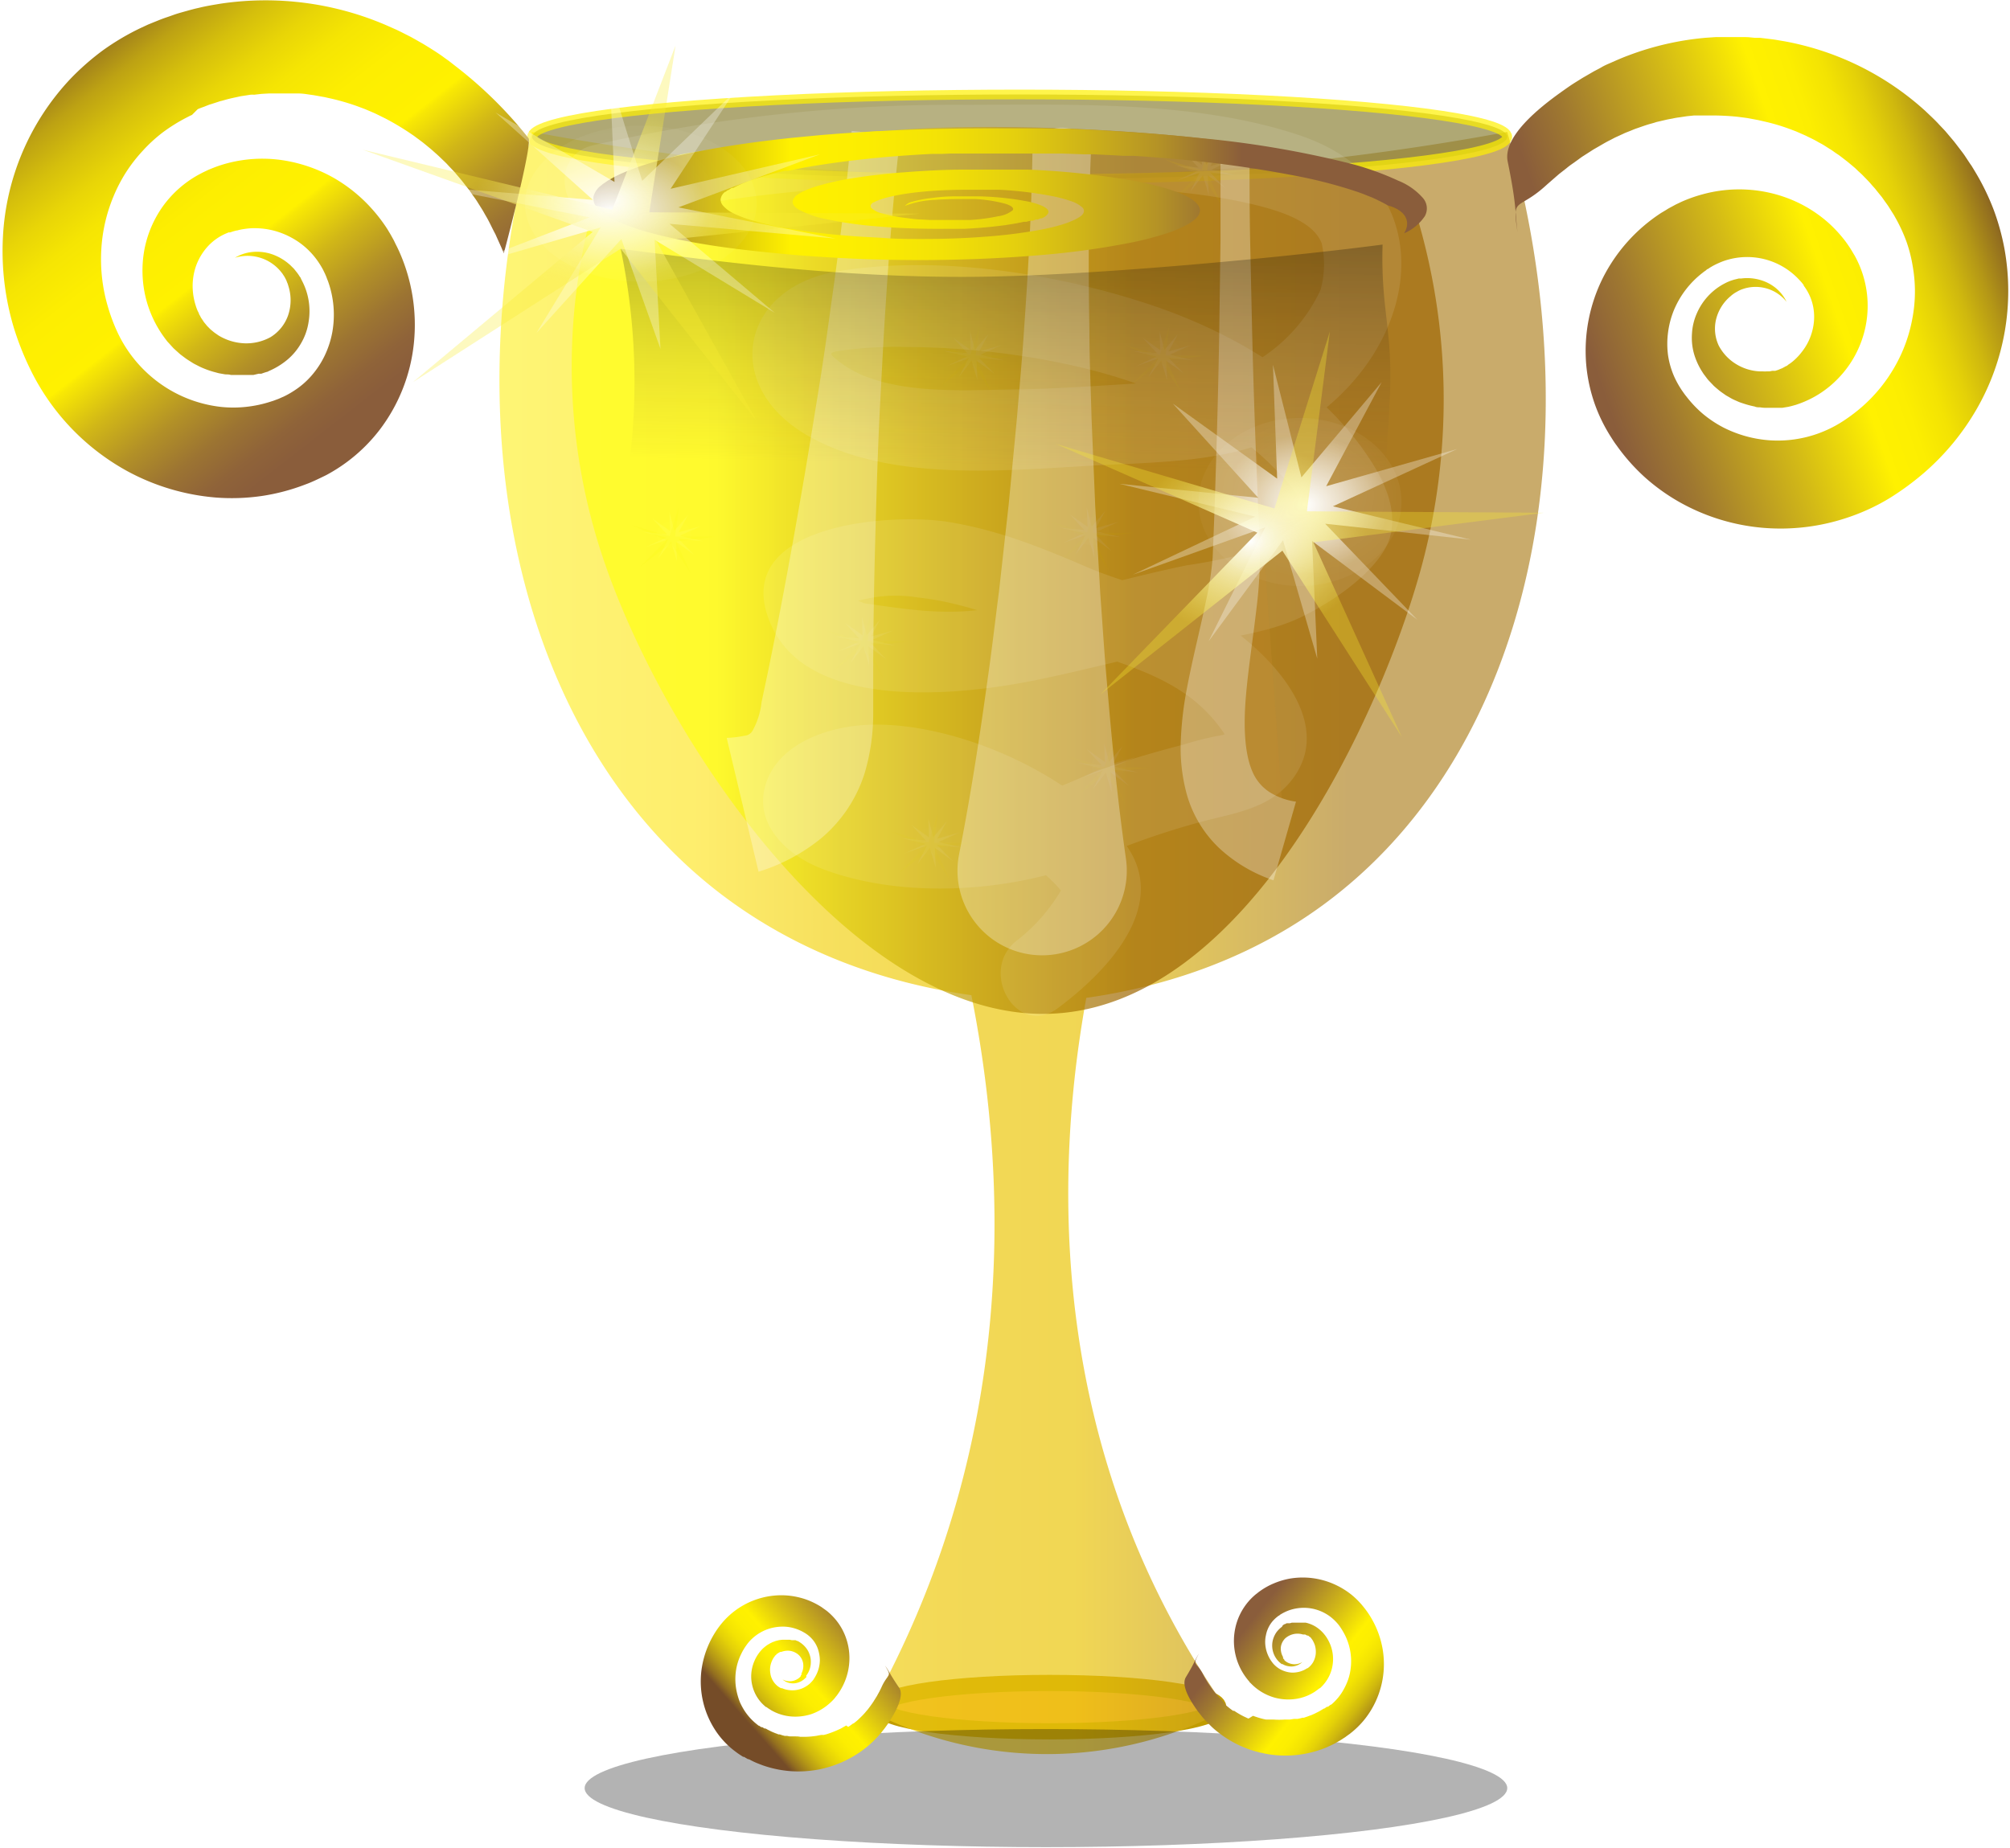 <svg xmlns="http://www.w3.org/2000/svg" xmlns:xlink="http://www.w3.org/1999/xlink" viewBox="69.3 608.9 241 221.6">
  <defs>
    <filter id='glow'>
      <feDropShadow dx="0" dy="0" stdDeviation="3" flood-color="white" result='shadow' />
      <feBlend in="SourceGraphic" in2="shadow" mode="normal" />
    </filter>
    <style>
      .cls-1, .cls-10, .cls-2, .cls-5 {
        fill: none;
      }
      .cls-10, .cls-2, .cls-25, .cls-3, .cls-5 {
        stroke: #fff;
      }
      .cls-10, .cls-12, .cls-2, .cls-20, .cls-21, .cls-22, .cls-24, .cls-25, .cls-26, .cls-28, .cls-3, .cls-30, .cls-32, .cls-5 {
        stroke-miterlimit: 10;
      }
      .cls-2, .cls-3 {
        stroke-width: 3px;
      }
      .cls-14, .cls-20, .cls-25, .cls-3, .cls-4, .cls-9 {
        fill: #fff;
      }
      .cls-5 {
        stroke-width: 5px;
      }
      .cls-6 {
        fill: #16bef9;
      }
      .cls-7 {
        fill: #00c3ff;
      }
      .cls-8 {
        fill: #f969e4;
      }
      .cls-9 {
        font-size: 38px;
      }
      .cls-14, .cls-9 {
        font-family: Loopiejuice-Regular, Loopiejuice;
      }
      .cls-10 {
        stroke-width: 3.06px;
      }
      .cls-11 {
        fill: url(#radial-gradient);
      }
      .cls-12, .cls-63 {
        opacity: 0.1;
      }
      .cls-12 {
        fill: url(#radial-gradient-2);
      }
      .cls-13 {
        fill: #6cd3ef;
      }
      .cls-14 {
        font-size: 31px;
      }
      .cls-15 {
        letter-spacing: -0.1em;
      }
      .cls-16 {
        letter-spacing: -0.02em;
      }
      .cls-17 {
        clip-path: url(#clip-path);
      }
      .cls-18, .cls-22 {
        fill: #b2946d;
      }
      .cls-19, .cls-21, .cls-24, .cls-28 {
        fill: #231f20;
      }
      .cls-20, .cls-21, .cls-22, .cls-24, .cls-26, .cls-28 {
        stroke: #231f20;
      }
      .cls-20, .cls-24 {
        stroke-width: 0.97px;
      }
      .cls-21, .cls-26, .cls-28 {
        stroke-width: 0.94px;
      }
      .cls-22 {
        stroke-width: 0.48px;
      }
      .cls-23 {
        fill: #b3966c;
      }
      .cls-25 {
        stroke-width: 0.49px;
      }
      .cls-26 {
        fill: #b89571;
      }
      .cls-27 {
        fill: #39c5f3;
      }
      .cls-29 {
        opacity: 0.12;
        fill: url(#New_Pattern_Swatch_1);
      }
      .cls-30 {
        fill: #f7af3c;
        stroke: #c19c00;
        stroke-width: 1.94px;
      }
      .cls-31, .cls-32, .cls-62 {
        opacity: 0.7;
      }
      .cls-31 {
        fill: url(#linear-gradient);
      }
      .cls-32 {
        fill: #8e8339;
        stroke: #fff100;
        stroke-width: 1.16px;
      }
      .cls-33 {
        fill: url(#linear-gradient-2);
      }
      .cls-34 {
        fill: url(#linear-gradient-3);
      }
      .cls-35, .cls-64 {
        opacity: 0.3;
      }
      .cls-36 {
        fill: url(#linear-gradient-4);
      }
      .cls-37 {
        fill: url(#linear-gradient-5);
      }
      .cls-38 {
        fill: url(#radial-gradient-3);
      }
      .cls-39 {
        fill: url(#radial-gradient-4);
      }
      .cls-100, .cls-103, .cls-106, .cls-40, .cls-43, .cls-46, .cls-49, .cls-52, .cls-55, .cls-58, .cls-61, .cls-72, .cls-75, .cls-79, .cls-82, .cls-85, .cls-88, .cls-91, .cls-94, .cls-97 {
        opacity: 0.11;
      }
      .cls-40 {
        fill: url(#radial-gradient-5);
      }
      .cls-41 {
        fill: url(#radial-gradient-6);
      }
      .cls-42 {
        fill: url(#radial-gradient-7);
      }
      .cls-43 {
        fill: url(#radial-gradient-8);
      }
      .cls-44 {
        fill: url(#radial-gradient-9);
      }
      .cls-45 {
        fill: url(#radial-gradient-10);
      }
      .cls-46 {
        fill: url(#radial-gradient-11);
      }
      .cls-47 {
        fill: url(#radial-gradient-12);
      }
      .cls-48 {
        fill: url(#radial-gradient-13);
      }
      .cls-49 {
        fill: url(#radial-gradient-14);
      }
      .cls-50 {
        fill: url(#radial-gradient-15);
      }
      .cls-51 {
        fill: url(#radial-gradient-16);
      }
      .cls-52 {
        fill: url(#radial-gradient-17);
      }
      .cls-53 {
        fill: url(#radial-gradient-18);
      }
      .cls-54 {
        fill: url(#radial-gradient-19);
      }
      .cls-55 {
        fill: url(#radial-gradient-20);
      }
      .cls-56 {
        fill: url(#radial-gradient-21);
      }
      .cls-57 {
        fill: url(#radial-gradient-22);
      }
      .cls-58 {
        fill: url(#radial-gradient-23);
      }
      .cls-59 {
        fill: url(#radial-gradient-24);
      }
      .cls-60 {
        fill: url(#radial-gradient-25);
      }
      .cls-61 {
        fill: url(#radial-gradient-26);
      }
      .cls-62 {
        fill: url(#linear-gradient-6);
      }
      .cls-65 {
        fill: url(#linear-gradient-7);
      }
      .cls-66 {
        fill: url(#linear-gradient-8);
      }
      .cls-67 {
        fill: url(#linear-gradient-9);
      }
      .cls-68 {
        fill: url(#linear-gradient-10);
      }
      .cls-69 {
        fill: url(#linear-gradient-11);
      }
      .cls-70 {
        fill: url(#radial-gradient-27);
      }
      .cls-71 {
        fill: url(#radial-gradient-28);
      }
      .cls-72 {
        fill: url(#radial-gradient-29);
      }
      .cls-73 {
        fill: url(#radial-gradient-30);
      }
      .cls-74 {
        fill: url(#radial-gradient-31);
      }
      .cls-75 {
        fill: url(#radial-gradient-32);
      }
    </style>
    <linearGradient id="linear-gradient" x1="129.19" y1="721.99" x2="254.64" y2="721.99" gradientUnits="userSpaceOnUse">
      <stop offset="0" stop-color="#fff23a" />
      <stop offset="0.2" stop-color="#fee62e" />
      <stop offset="0.2" stop-color="#fde52d" />
      <stop offset="0.31" stop-color="#f4d41a" />
      <stop offset="0.43" stop-color="#eec90f" />
      <stop offset="0.55" stop-color="#ecc60b" />
      <stop offset="0.81" stop-color="#b3882c" />
    </linearGradient>
    <linearGradient id="linear-gradient-2" x1="-3035.75" y1="1915.11" x2="-2951.2" y2="1915.11"
      gradientTransform="matrix(-0.44, -0.57, -0.54, 0.42, -190.53, -1871.38)" gradientUnits="userSpaceOnUse">
      <stop offset="0.06" stop-color="#8a5d3b" />
      <stop offset="0.11" stop-color="#8f6339" />
      <stop offset="0.18" stop-color="#9c7432" />
      <stop offset="0.26" stop-color="#b29027" />
      <stop offset="0.35" stop-color="#d1b717" />
      <stop offset="0.44" stop-color="#f8e804" />
      <stop offset="0.45" stop-color="#fff100" />
      <stop offset="0.57" stop-color="#fdee01" />
      <stop offset="0.66" stop-color="#f5e503" />
      <stop offset="0.73" stop-color="#e8d507" />
      <stop offset="0.8" stop-color="#d5bf0c" />
      <stop offset="0.87" stop-color="#bda213" />
      <stop offset="0.93" stop-color="#9f7e1c" />
      <stop offset="0.99" stop-color="#7d5526" />
      <stop offset="1" stop-color="#754c28" />
    </linearGradient>
    <linearGradient id="linear-gradient-3" x1="-447.23" y1="204.63" x2="-365.02" y2="204.63"
      gradientTransform="matrix(0.63, -0.21, 0.21, 0.61, 495.77, 429.03)" gradientUnits="userSpaceOnUse">
      <stop offset="0.03" stop-color="#8a5d3b" />
      <stop offset="0.15" stop-color="#9f7830" />
      <stop offset="0.39" stop-color="#d4bb16" />
      <stop offset="0.57" stop-color="#fff100" />
      <stop offset="0.65" stop-color="#fcee01" />
      <stop offset="0.72" stop-color="#f3e303" />
      <stop offset="0.78" stop-color="#e4d108" />
      <stop offset="0.84" stop-color="#cfb80e" />
      <stop offset="0.9" stop-color="#b49716" />
      <stop offset="0.96" stop-color="#936f1f" />
      <stop offset="1" stop-color="#754c28" />
    </linearGradient>
    <linearGradient id="linear-gradient-4" x1="-458.56" y1="76.46" x2="-427.87" y2="76.46"
      gradientTransform="matrix(0.52, 0.41, 0.4, -0.51, 425.17, 1031.89)" xlink:href="#linear-gradient-3" />
    <linearGradient id="linear-gradient-5" x1="856.62" y1="1239.99" x2="887.31" y2="1239.99"
      gradientTransform="matrix(-0.5, 0.44, -0.43, -0.49, 1133.7, 1030.23)" xlink:href="#linear-gradient-3" />
    <radialGradient id="radial-gradient-3" cx="-10530.97" cy="-6153.33" r="40.48"
      gradientTransform="matrix(-0.09, 0, 0, 0.07, -755.98, 1099.05)" gradientUnits="userSpaceOnUse">
      <stop offset="0" stop-color="#fff" />
      <stop offset="0.48" stop-color="#fff" stop-opacity="0.31" />
    </radialGradient>
    <radialGradient id="radial-gradient-4" cx="-9255.62" cy="-7353.46" r="55.37"
      gradientTransform="matrix(-0.09, -0.01, -0.01, 0.07, -738.21, 1069.59)" gradientUnits="userSpaceOnUse">
      <stop offset="0" stop-color="#fff" />
      <stop offset="0.48" stop-color="#f9ec31" stop-opacity="0.31" />
    </radialGradient>
    <radialGradient id="radial-gradient-5" cx="-10532.08" cy="-6155.99" r="23.26"
      gradientTransform="matrix(-0.09, 0, 0, 0.07, -755.98, 1099.05)" gradientUnits="userSpaceOnUse">
      <stop offset="0.29" stop-color="#fff" />
      <stop offset="1" stop-color="#fff" stop-opacity="0.31" />
    </radialGradient>
    <radialGradient id="radial-gradient-6" cx="-10128.21" cy="-5854.78" r="40.48" xlink:href="#radial-gradient-3" />
    <radialGradient id="radial-gradient-7" cx="-8906.97" cy="-6993.19" r="55.37" xlink:href="#radial-gradient-4" />
    <radialGradient id="radial-gradient-8" cx="-10129.32" cy="-5857.44" r="23.26" xlink:href="#radial-gradient-5" />
    <radialGradient id="radial-gradient-9" cx="-10385.96" cy="-5682.22" r="40.48" xlink:href="#radial-gradient-3" />
    <radialGradient id="radial-gradient-10" cx="-9189.43" cy="-6865" r="55.37" xlink:href="#radial-gradient-4" />
    <radialGradient id="radial-gradient-11" cx="-10387.07" cy="-5684.87" r="23.26" xlink:href="#radial-gradient-5" />
    <radialGradient id="radial-gradient-12" cx="-10841.25" cy="-6458.65" r="40.48" xlink:href="#radial-gradient-3" />
    <radialGradient id="radial-gradient-13" cx="-9511.93" cy="-7705.32" r="55.37" xlink:href="#radial-gradient-4" />
    <radialGradient id="radial-gradient-14" cx="-10842.36" cy="-6461.31" r="23.26" xlink:href="#radial-gradient-5" />
    <radialGradient id="radial-gradient-15" cx="-10475.07" cy="-5349.77" r="40.48" xlink:href="#radial-gradient-3" />
    <radialGradient id="radial-gradient-16" cx="-9331.58" cy="-6551.54" r="55.37" xlink:href="#radial-gradient-4" />
    <radialGradient id="radial-gradient-17" cx="-10476.19" cy="-5352.43" r="23.26" xlink:href="#radial-gradient-5" />
    <radialGradient id="radial-gradient-18" cx="-10710.9" cy="-5474.12" r="40.48" xlink:href="#radial-gradient-3" />
    <radialGradient id="radial-gradient-19" cx="-9543.97" cy="-6712.71" r="55.37" xlink:href="#radial-gradient-4" />
    <radialGradient id="radial-gradient-20" cx="-10712.02" cy="-5476.78" r="23.26" xlink:href="#radial-gradient-5" />
    <radialGradient id="radial-gradient-21" cx="-10785.35" cy="-6153.33" r="40.48" xlink:href="#radial-gradient-3" />
    <radialGradient id="radial-gradient-22" cx="-9506.6" cy="-7394.97" r="55.37" xlink:href="#radial-gradient-4" />
    <radialGradient id="radial-gradient-23" cx="-10786.47" cy="-6155.99" r="23.26" xlink:href="#radial-gradient-5" />
    <radialGradient id="radial-gradient-24" cx="-10687.65" cy="-5861.06" r="40.48" xlink:href="#radial-gradient-3" />
    <radialGradient id="radial-gradient-25" cx="-9457.89" cy="-7090.67" r="55.37" xlink:href="#radial-gradient-4" />
    <radialGradient id="radial-gradient-26" cx="-10688.76" cy="-5863.71" r="23.26" xlink:href="#radial-gradient-5" />
    <linearGradient id="linear-gradient-6" x1="1340.41" y1="677.31" x2="1475" y2="677.31"
      gradientTransform="matrix(-0.78, 0, 0, 1, 1283.83, 0)" gradientUnits="userSpaceOnUse">
      <stop offset="0.31" stop-color="#9e6500" />
      <stop offset="0.4" stop-color="#ac7c03" />
      <stop offset="0.58" stop-color="#d1b60a" />
      <stop offset="0.79" stop-color="#ffff13" />
    </linearGradient>
    <linearGradient id="linear-gradient-7" x1="3318.1" y1="583.14" x2="3350.54" y2="583.14"
      gradientTransform="matrix(-0.27, -0.01, -0.02, 0.84, 1139.37, 213.14)" gradientUnits="userSpaceOnUse">
      <stop offset="0" stop-color="#fff23a" />
      <stop offset="0.2" stop-color="#fee62e" />
      <stop offset="0.2" stop-color="#fee52d" />
      <stop offset="0.31" stop-color="#fdd41a" />
      <stop offset="0.43" stop-color="#fdc90f" />
      <stop offset="0.55" stop-color="#fdc60b" />
      <stop offset="0.81" stop-color="#c2882c" />
    </linearGradient>
    <linearGradient id="linear-gradient-8" x1="1422.77" y1="506.81" x2="1440.45" y2="506.81"
      gradientTransform="matrix(-0.8, -0.03, -0.02, 0.81, 1318.41, 297.34)" xlink:href="#linear-gradient-7" />
    <linearGradient id="linear-gradient-9" x1="1175.42" y1="568.61" x2="1176.24" y2="568.61"
      gradientTransform="matrix(-1.14, -0.03, -0.03, 0.84, 1553.52, 224.84)" xlink:href="#linear-gradient-7" />
    <linearGradient id="linear-gradient-10" x1="2419.06" y1="1079.82" x2="2455.22" y2="1079.82"
      gradientTransform="matrix(0.01, -1, -2.7, -0.05, 3082.84, 3144.26)" gradientUnits="userSpaceOnUse">
      <stop offset="0.18" stop-color="#8a5d3b" stop-opacity="0" />
      <stop offset="0.21" stop-color="#805737" stop-opacity="0.02" />
      <stop offset="1" stop-opacity="0.3" />
    </linearGradient>
    <linearGradient id="linear-gradient-11" x1="1343.02" y1="632.09" x2="1471.57" y2="632.09"
      gradientTransform="matrix(-0.78, 0, 0, 1, 1283.83, 0)" gradientUnits="userSpaceOnUse">
      <stop offset="0.18" stop-color="#8a5d3b" />
      <stop offset="0.2" stop-color="#936836" />
      <stop offset="0.28" stop-color="#b49226" />
      <stop offset="0.37" stop-color="#cfb418" />
      <stop offset="0.45" stop-color="#e4cf0e" />
      <stop offset="0.54" stop-color="#f3e206" />
      <stop offset="0.63" stop-color="#fced01" />
      <stop offset="0.72" stop-color="#fff100" />
      <stop offset="1" stop-color="#754c28" />
    </linearGradient>
    <radialGradient id="radial-gradient-27" cx="332.14" cy="238" r="40.48"
      gradientTransform="matrix(-0.52, 0, 0, 0.43, 398.42, 567.11)" xlink:href="#radial-gradient-3" />
    <radialGradient id="radial-gradient-28" cx="419.14" cy="724.62" r="55.37"
      gradientTransform="matrix(-0.52, -0.07, -0.09, 0.43, 502.37, 391.56)" xlink:href="#radial-gradient-4" />
    <radialGradient id="radial-gradient-29" cx="331.03" cy="235.35" r="23.26"
      gradientTransform="matrix(-0.52, 0, 0, 0.43, 398.42, 567.11)" xlink:href="#radial-gradient-5" />
    <radialGradient id="radial-gradient-30" cx="1047.01" cy="51.25" r="40.48"
      gradientTransform="matrix(-0.6, 0, 0, 0.4, 770.7, 613.8)" xlink:href="#radial-gradient-3" />
    <radialGradient id="radial-gradient-31" cx="1154.89" cy="657" r="55.37"
      gradientTransform="matrix(-0.59, -0.07, -0.1, 0.4, 889.31, 451)" xlink:href="#radial-gradient-4" />
    <radialGradient id="radial-gradient-32" cx="1045.89" cy="48.59" r="23.26"
      gradientTransform="matrix(-0.6, 0, 0, 0.4, 770.7, 613.8)" xlink:href="#radial-gradient-5" />s
  </defs>
  <title>MemoryChalice</title>
  <g id="Layer_14" data-name="Layer 14">
    <path class="cls-11"
      d="M199.5,359.29c-92.12,0-176.22,162.85-199.5,281V759.13a527.35,527.35,0,0,0,46.12,136H329a520.58,520.58,0,0,0,44.62-111.64V601.66C347,489.62,281.91,359.29,199.5,359.29Z" />
    <path class="cls-12"
      d="M373.58,201.44c-61.08-39.64-131.81-62.29-207.2-62.29A374.75,374.75,0,0,0,0,178.22V836.15H373.58Z" />
  </g>
  <g id="Chalis">
    <ellipse class="cls-30" cx="195.13" cy="813.63" rx="20.24" ry="2.9" />
    <path class="cls-31"
      d="M216.4,813.91a46.14,46.14,0,0,1-42.85.15,116.3,116.3,0,0,0,7.14-15.17c10.79-28,8.33-54.33,5.08-70.64-14.94-2.11-24.59-8-30-12.11C132,698,123.4,662,133.1,624.72a320.81,320.81,0,0,0,116.92,0c10.62,37.27,2.61,73.51-20.79,91.73-5.3,4.13-14.81,10-29.68,12.12-2.75,15.11-5.19,42.54,8.09,70.38A102.92,102.92,0,0,0,216.4,813.91Z" />
    <ellipse class="cls-32" cx="191.56" cy="625.31" rx="58.46" ry="5.08" />
    <path class="cls-33"
      d="M132.67,625.47a50.22,50.22,0,0,0-8.28-8.27l-1-.78c-.33-.27-.69-.5-1-.74-.7-.5-1.43-.95-2.16-1.4-.36-.22-.74-.42-1.11-.64l-.56-.31-.57-.29c-.38-.19-.76-.39-1.15-.57l-1.17-.52a36.59,36.59,0,0,0-19.92-2.61c-.83.14-1.66.27-2.48.47l-.61.14-.61.16-1.21.34-.3.09-.3.1-.59.21-.59.2-.3.11-.29.11-1.16.47-.29.12-.3.14-.58.27a29.64,29.64,0,0,0-4.48,2.65,30.46,30.46,0,0,0-3.92,3.44,29.86,29.86,0,0,0-8.09,19,32,32,0,0,0,1.27,10.72,34.43,34.43,0,0,0,2,5.08,27.79,27.79,0,0,0,11.64,12.24,26.84,26.84,0,0,0,10.65,3.17,25.15,25.15,0,0,0,5.49-.19,24.68,24.68,0,0,0,5.24-1.39c.42-.15.83-.33,1.24-.52s.83-.39,1.25-.6a20.26,20.26,0,0,0,2.38-1.5,19.92,19.92,0,0,0,4-3.91,20.6,20.6,0,0,0,4.11-10.36,21.59,21.59,0,0,0-1.8-11.14c-.1-.21-.2-.43-.31-.64s-.2-.42-.32-.65l-.36-.65-.39-.65a19.07,19.07,0,0,0-1.82-2.39,18.47,18.47,0,0,0-4.59-3.74,17.89,17.89,0,0,0-5.42-2,16.41,16.41,0,0,0-5.63-.12,16.11,16.11,0,0,0-2.7.65c-.43.14-.86.32-1.28.49l-.61.29-.16.08-.15.08-.32.17a13,13,0,0,0-4.23,3.76,13.24,13.24,0,0,0-2.21,5.16,13.82,13.82,0,0,0,.11,5.62,13.52,13.52,0,0,0,2.41,5.14l.22.29.25.27.49.54.54.49.27.24.29.22c.19.14.38.29.58.42l.6.38c.2.13.42.23.63.34s.42.21.64.3a10.88,10.88,0,0,0,1.32.46c.22.05.44.13.67.17l.68.12c.22,0,.45,0,.67.07l.34,0h1.18l.17,0,.33,0,.33,0,.17,0,.16,0,.64-.15.16,0,.16,0,.31-.11.31-.1c.1,0,.2-.07.3-.12a8.85,8.85,0,0,0,2.24-1.38,7.33,7.33,0,0,0,1.64-2,7.12,7.12,0,0,0,.86-2.44,7.84,7.84,0,0,0-.78-5l-.14-.28c0-.09-.12-.18-.17-.28a4.87,4.87,0,0,0-.37-.52l-.2-.25a1.65,1.65,0,0,0-.22-.24l-.22-.22a2.29,2.29,0,0,0-.23-.21,6.31,6.31,0,0,0-2.13-1.21,5.63,5.63,0,0,0-2.29-.24,5,5,0,0,0-2.07.69,5.16,5.16,0,0,1,5.54,1.71l.15.19.13.2.13.2.11.21a2.44,2.44,0,0,1,.19.44,1.45,1.45,0,0,1,.09.22l.07.23a5.6,5.6,0,0,1-.07,3.6,5,5,0,0,1-2.07,2.52,6,6,0,0,1-3.16.74,6.5,6.5,0,0,1-3.08-.94l-.33-.23a3.81,3.81,0,0,1-.32-.24l-.3-.25c-.1-.09-.19-.19-.28-.28l-.14-.14-.12-.15-.25-.3-.21-.32-.11-.16a1.29,1.29,0,0,1-.09-.16,3.72,3.72,0,0,0-.19-.34c0-.11-.09-.23-.15-.35a6.54,6.54,0,0,1-.27-.75,7.79,7.79,0,0,1-.31-1.57,7.36,7.36,0,0,1,.34-3,7,7,0,0,1,1.49-2.49,6.36,6.36,0,0,1,2.29-1.56l.16-.07.08,0,.1,0,.36-.12.37-.1c.12,0,.25-.05.37-.08a9.48,9.48,0,0,1,1.5-.2,9.34,9.34,0,0,1,3,.39,9.67,9.67,0,0,1,2.68,1.31,9.24,9.24,0,0,1,2.09,2.05,10.41,10.41,0,0,1,.77,1.22l.16.33a3.31,3.31,0,0,1,.15.33,2.83,2.83,0,0,1,.14.35l.15.38a11.92,11.92,0,0,1,.52,6.07,11.28,11.28,0,0,1-.91,2.83,10.66,10.66,0,0,1-1.59,2.42,9.76,9.76,0,0,1-2.16,1.85,10,10,0,0,1-1.24.69c-.23.09-.43.2-.68.29s-.49.19-.74.26a14.41,14.41,0,0,1-3,.65,14.06,14.06,0,0,1-3.11,0,15.52,15.52,0,0,1-6-2,15.75,15.75,0,0,1-6.32-6.91,21.47,21.47,0,0,1-1.19-3.19,20,20,0,0,1-.77-6.64,19.41,19.41,0,0,1,1.45-6.45,18.76,18.76,0,0,1,1.51-2.92,18.46,18.46,0,0,1,2-2.58,18,18,0,0,1,2.4-2.21,20.8,20.8,0,0,1,2.77-1.74l.37-.19.18-.09.2-.09L93,622l.2-.09.21-.08.41-.15.4-.16.21-.08.21-.06.83-.27a3.31,3.31,0,0,1,.42-.12l.43-.12c.56-.16,1.13-.27,1.71-.4.28-.06.57-.09.86-.14l.44-.07a3.12,3.12,0,0,1,.44,0l.88-.1.88-.05.45,0h.44c.3,0,.6,0,.89,0l.9,0h.22l.22,0,.45,0c.6,0,1.19.13,1.79.2l.89.16.45.08.44.1a27,27,0,0,1,3.5,1l.86.32.85.36.43.19.41.2.83.41a31.45,31.45,0,0,1,3.19,1.93c.26.17.5.37.76.55l.37.28c.13.09.25.2.37.29l.73.6.7.62c.24.21.46.43.69.65s.46.43.67.67l.65.69.16.17.15.18.31.36c.42.48.8,1,1.19,1.49.19.25.36.52.55.78s.38.52.54.79l.51.81c.17.27.32.56.48.83.33.55.61,1.16.91,1.75l.23.44.2.45.41.91c.14.3.26.61.38.92C129.71,639.33,133.19,626.15,132.67,625.47Z" />
    <path class="cls-34"
      d="M250.07,628.26c-.6-3,3.89-6.51,6.36-8.28.62-.44,1.23-.88,1.9-1.29.33-.2.66-.42,1-.61l1-.58c.34-.19.7-.36,1-.54s.7-.36,1.06-.51c.72-.32,1.44-.64,2.18-.91a34.75,34.75,0,0,1,9.24-2.11l1.19-.08c.4,0,.79,0,1.19,0,.8,0,1.59,0,2.38,0,.4,0,.8.06,1.19.09l.6,0,.59.07c.39.05.79.09,1.18.15l1.18.2a34.29,34.29,0,0,1,16.84,8.35c.57.55,1.16,1.08,1.69,1.67l.41.43c.13.14.27.28.4.44l.76.9.19.23.18.23.36.47.36.47.18.24.17.24.66,1,.17.24.16.26.32.53a28.54,28.54,0,0,1,2.15,4.41,28,28,0,0,1,1.32,4.74,28.39,28.39,0,0,1-3.3,19.2,29.76,29.76,0,0,1-6.4,7.75,33.08,33.08,0,0,1-4.1,3,24.68,24.68,0,0,1-4.8,2.24,25.12,25.12,0,0,1-10.44,1.29,24.64,24.64,0,0,1-9.91-3.07,23.84,23.84,0,0,1-4.18-3,23.53,23.53,0,0,1-3.38-3.82c-.26-.34-.48-.7-.71-1.06s-.45-.74-.66-1.12a19.58,19.58,0,0,1-1.11-2.42,19.34,19.34,0,0,1-1.16-5.18,19.56,19.56,0,0,1,2-10.28,20.12,20.12,0,0,1,7-7.81l.57-.34a6.33,6.33,0,0,1,.58-.34l.61-.33.63-.3a17,17,0,0,1,2.62-.93,16.62,16.62,0,0,1,5.47-.54,16.39,16.39,0,0,1,5.24,1.24,15.78,15.78,0,0,1,4.45,2.84,16,16,0,0,1,1.77,1.92c.27.34.51.7.75,1.06l.33.55.08.14.09.14.16.3a12.42,12.42,0,0,1,.51,10.36,12.53,12.53,0,0,1-2.92,4.36,12.12,12.12,0,0,1-4.47,2.78l-.32.11-.32.09c-.22.06-.44.12-.66.16l-.67.11-.33,0-.33,0-.67,0-.67,0a4.76,4.76,0,0,1-.65-.06c-.22,0-.44,0-.65-.1a10.59,10.59,0,0,1-1.26-.33c-.21-.07-.41-.13-.61-.21l-.59-.26a5,5,0,0,1-.56-.3l-.28-.16-.14-.08-.13-.09-.51-.36-.13-.1-.12-.1-.24-.2-.24-.21-.11-.1-.11-.12-.43-.45-.1-.11-.1-.12-.19-.25-.18-.24a2,2,0,0,1-.18-.26,8.28,8.28,0,0,1-1.05-2.25,7.07,7.07,0,0,1-.25-2.46,6.85,6.85,0,0,1,.56-2.36,7.33,7.33,0,0,1,3.12-3.51l.26-.14.26-.13c.19-.08.37-.16.56-.22l.28-.09.29-.07.28-.07.29,0a5.57,5.57,0,0,1,2.27.17,5.21,5.21,0,0,1,1.91,1,4.9,4.9,0,0,1,1.26,1.62,4.75,4.75,0,0,0-5.18-1.55l-.21.07-.21.09-.2.1-.19.11a2.85,2.85,0,0,0-.37.23l-.18.13-.17.15a5.24,5.24,0,0,0-1.76,2.86,4.78,4.78,0,0,0,.34,3.07,5.71,5.71,0,0,0,2.09,2.22,5.94,5.94,0,0,0,2.87.87c.13,0,.25,0,.38,0a2.36,2.36,0,0,0,.37,0l.36,0,.36-.07.17,0,.18,0,.34-.11.33-.14.16-.06.16-.09.31-.17c.1,0,.19-.13.29-.19a5.51,5.51,0,0,0,.6-.45,6.94,6.94,0,0,0,1-1.07,6.78,6.78,0,0,0,1.26-2.57,6.48,6.48,0,0,0,.11-2.73,6.1,6.1,0,0,0-1-2.42l-.1-.14-.05-.06,0-.07-.22-.29-.24-.27-.25-.26a8.5,8.5,0,0,0-6.33-2.55,8.48,8.48,0,0,0-2.66.51,10.37,10.37,0,0,0-1.22.56l-.29.17-.28.19c-.09,0-.19.13-.29.2s-.21.14-.3.22a11,11,0,0,0-3.48,4.5,10.58,10.58,0,0,0-.71,2.69,10.47,10.47,0,0,0,0,2.74,10.05,10.05,0,0,0,.75,2.58,11.3,11.3,0,0,0,.63,1.19c.12.19.23.37.38.58s.28.4.44.59a13.58,13.58,0,0,0,2,2.1,13.79,13.79,0,0,0,2.44,1.62,14.5,14.5,0,0,0,5.64,1.54,14.31,14.31,0,0,0,5.77-.84,14.61,14.61,0,0,0,2.64-1.28,20.33,20.33,0,0,0,2.54-1.88,18.56,18.56,0,0,0,3.95-4.83,18.1,18.1,0,0,0,2.12-5.82,17.28,17.28,0,0,0,.05-6.14,17.11,17.11,0,0,0-.75-3,18.84,18.84,0,0,0-1.29-2.82l-.19-.34-.1-.17-.11-.17-.44-.7-.11-.17-.12-.17-.24-.33-.24-.34-.12-.17-.13-.16-.52-.64a4,4,0,0,0-.26-.32l-.28-.31c-.35-.43-.75-.81-1.13-1.21-.19-.19-.4-.37-.6-.56l-.3-.29-.32-.27-.64-.53-.66-.51-.33-.25-.35-.23c-.23-.16-.45-.33-.69-.47l-.71-.45-.18-.11-.18-.1-.37-.2c-.48-.29-1-.52-1.5-.77l-.77-.34-.39-.17-.4-.15a24.08,24.08,0,0,0-3.25-1l-.83-.19-.84-.16-.43-.08-.42-.06-.86-.11a30.53,30.53,0,0,0-3.45-.15l-.87,0-.44,0-.43,0-.87.09-.86.13a8.13,8.13,0,0,0-.86.15c-.29.05-.58.1-.86.17l-.86.2-.21.05-.21.07-.42.12c-.57.15-1.12.36-1.68.55-.28.09-.55.21-.82.32s-.56.21-.82.34l-.81.37c-.27.12-.53.27-.79.4-.53.26-1.06.59-1.59.89l-.4.23-.39.25-.78.5c-.26.16-.5.35-.75.53l-.76.54c-.12.08-.24.18-.36.27l-.36.29-.73.57-1.4,1.22c-3.62,3.36-4.24,1.29-3.56,5.8C250.94,634.33,251.18,633.68,250.07,628.26Z" />
    <ellipse class="cls-35" cx="194.71" cy="823.34" rx="55.31" ry="7.08" />
    <path class="cls-36"
      d="M211.48,810.05c-.59,1,.55,2.78,1.19,3.72.16.23.32.46.51.69l.27.34.29.33c.09.11.2.21.3.32l.31.31c.21.21.42.41.65.6a13.3,13.3,0,0,0,3,1.9l.4.17.42.17c.27.11.56.19.84.28s.29.08.43.12l.21.06.22.05c.15,0,.29.07.44.09l.43.08a12.86,12.86,0,0,0,7-.84c.27-.13.54-.24.8-.38l.2-.1.19-.11.39-.22.09-.06.1-.06.18-.12.19-.12.09-.06.09-.07.36-.26.09-.06.09-.08.18-.14a10.64,10.64,0,0,0,1.31-1.29,10.51,10.51,0,0,0,1.06-1.51,10.67,10.67,0,0,0,1.27-7.18,11,11,0,0,0-1.28-3.54,10.41,10.41,0,0,0-1.07-1.55,9.27,9.27,0,0,0-1.4-1.4,9.5,9.5,0,0,0-3.51-1.75,9.25,9.25,0,0,0-3.88-.16,9.15,9.15,0,0,0-1.85.55,8.24,8.24,0,0,0-1.67.92,3.8,3.8,0,0,0-.38.29,3.68,3.68,0,0,0-.38.31,6.81,6.81,0,0,0-.7.72,7.33,7.33,0,0,0-1.06,1.68,7.35,7.35,0,0,0,.9,7.51l.15.19.17.19c0,.07.11.13.17.2l.18.18a6.31,6.31,0,0,0,2.67,1.53,6.14,6.14,0,0,0,2,.21,5.72,5.72,0,0,0,1.92-.44,6,6,0,0,0,.87-.46l.39-.28.19-.15.05,0,0,0,.1-.09a4.67,4.67,0,0,0,1-5.49,4.41,4.41,0,0,0-1.22-1.54l-.1-.08-.1-.07-.21-.14-.22-.12-.12-.06-.11-.05-.23-.09-.24-.08-.24-.06-.24,0c-.16,0-.32,0-.48,0h-.24l-.24,0-.24,0-.12,0h-.11l-.23.07-.06,0-.05,0-.11,0-.11,0-.06,0,0,0-.21.11-.05,0,0,0-.09.06-.1.06L223,804a3.18,3.18,0,0,0-.66.66,3,3,0,0,0-.4.84,2.73,2.73,0,0,0,.56,2.53l.07.08.08.08a1.29,1.29,0,0,0,.17.15l.08.07.09.06.1,0,.09.06a2.18,2.18,0,0,0,.82.22,1.79,1.79,0,0,0,.8-.12,1.76,1.76,0,0,0,.65-.41,1.76,1.76,0,0,1-1.41.2,1.74,1.74,0,0,1-.61-.3l-.06-.05-.07-.06,0-.06-.06-.06a1.13,1.13,0,0,1-.1-.13.43.43,0,0,1,0-.07l0-.07a2,2,0,0,1-.26-1.23,1.83,1.83,0,0,1,.51-1,2.22,2.22,0,0,1,2.14-.47l.13,0,.13,0,.12.06.12.07.05,0,.06,0,.11.08.09.09.05,0,0,0,.09.1.07.1a1.88,1.88,0,0,1,.16.23,3.82,3.82,0,0,1,.23.51,2.78,2.78,0,0,1,.12,1.07,2.63,2.63,0,0,1-.31,1,2.31,2.31,0,0,1-.66.73l-.05,0,0,0h0l-.12.08-.12.06-.12.07a4.14,4.14,0,0,1-.49.19,3.34,3.34,0,0,1-1,.13,3.21,3.21,0,0,1-1-.22,2.93,2.93,0,0,1-.87-.51,3,3,0,0,1-.36-.35l-.08-.1-.07-.09a1,1,0,0,0-.08-.11l-.08-.12a4.12,4.12,0,0,1-.65-2,3.63,3.63,0,0,1,.09-1,3.56,3.56,0,0,1,.35-1,3.42,3.42,0,0,1,.59-.82,4,4,0,0,1,.37-.34l.2-.16c.08,0,.15-.11.23-.15a5.69,5.69,0,0,1,1-.49,5.47,5.47,0,0,1,1.06-.26,5.27,5.27,0,0,1,4.11,1.17,6.3,6.3,0,0,1,.77.78,7.92,7.92,0,0,1,.65,1,7,7,0,0,1,.79,4.52,6.12,6.12,0,0,1-.28,1.12,7.13,7.13,0,0,1-.47,1.05,6.23,6.23,0,0,1-.65,1,7,7,0,0,1-.8.84l-.11.09-.06,0-.06.05-.25.19-.06,0-.06,0-.13.09-.12.08-.07.05-.06,0-.27.16a.57.57,0,0,1-.13.08l-.13.08-.55.28-.29.13-.14.06-.15.05-.29.11-.3.1-.14.05-.16,0-.3.08-.3.06-.08,0h-.08l-.15,0c-.21,0-.42.06-.63.08l-.31,0h-.32a9,9,0,0,1-1.27,0l-.32,0-.32,0-.16,0-.15,0-.32-.07a10.3,10.3,0,0,1-1.23-.38L219,815l-.16-.06-.14-.07-.3-.14-.29-.15-.28-.16-.28-.17-.27-.18-.07,0-.07,0-.13-.1c-.18-.12-.35-.27-.52-.4l-.25-.22L216,813l-.24-.23-.22-.24c-.16-.16-.3-.34-.45-.52l-.11-.13-.11-.13-.21-.28-.2-.28-.19-.28-.1-.14-.09-.15-.18-.29c-.12-.2-.23-.4-.34-.61-.85-1.63-1.33-1-.52-2.49C212.55,808,212.55,808.28,211.48,810.05Z" />
    <path class="cls-37"
      d="M177.11,811.31c.63.93-.4,2.81-1,3.78-.15.24-.3.48-.47.71l-.26.36-.27.34a3,3,0,0,1-.28.34c-.09.11-.19.23-.29.33s-.4.43-.62.63a12.77,12.77,0,0,1-2.88,2.05l-.4.2-.4.19c-.27.12-.55.22-.83.33l-.42.14-.21.07-.22.06-.42.12-.44.1a12.87,12.87,0,0,1-7-.47c-.28-.11-.56-.21-.83-.33l-.2-.09-.2-.1-.4-.2-.09,0-.1-.06-.19-.11-.19-.11-.1,0-.09-.06-.37-.24-.1-.07-.09-.06-.19-.14a10,10,0,0,1-2.52-2.66,10.69,10.69,0,0,1-1.64-7.11,11.22,11.22,0,0,1,2.07-5.2,9.76,9.76,0,0,1,1.33-1.47,9.36,9.36,0,0,1,3.41-1.94,9.2,9.2,0,0,1,3.86-.36,9.34,9.34,0,0,1,1.88.44,9.09,9.09,0,0,1,1.72.83c.14.08.26.18.39.27s.27.19.4.29a7.74,7.74,0,0,1,.73.68,7.11,7.11,0,0,1,1.15,1.62,7.31,7.31,0,0,1,.79,3.84,7.42,7.42,0,0,1-1.29,3.7l-.14.2a1.56,1.56,0,0,1-.16.2l-.16.21-.17.19a7.26,7.26,0,0,1-.77.7,6.47,6.47,0,0,1-1.81,1,6.14,6.14,0,0,1-2,.32,5.82,5.82,0,0,1-1.94-.34,5.53,5.53,0,0,1-.89-.41l-.41-.26-.19-.14-.05,0,0,0-.1-.08a4.64,4.64,0,0,1-1.23-1.59,4.74,4.74,0,0,1-.45-1.92,4.67,4.67,0,0,1,.38-1.92,4.58,4.58,0,0,1,1.13-1.61.39.39,0,0,0,.1-.08l.1-.08.2-.15.22-.13.1-.06.12-.06.22-.11.23-.08a1.13,1.13,0,0,1,.24-.08l.24-.06a3.93,3.93,0,0,1,.48-.06l.24,0h.24l.24,0,.12,0H164l0,0,.23.05h.06l.06,0,.11,0,.11,0,.06,0,.05,0,.21.1.06,0,0,0,.1.06.1.06.09.06a2.94,2.94,0,0,1,.69.63,2.56,2.56,0,0,1,.44.81,2.5,2.5,0,0,1,.15.9,2.67,2.67,0,0,1-.57,1.66L166,810l-.08.09-.16.15-.08.07-.09.07-.09.06-.09.06a2.16,2.16,0,0,1-.81.27,2,2,0,0,1-.8-.08,1.85,1.85,0,0,1-.67-.38,1.8,1.8,0,0,0,2-.2l.06-.06.06-.06.06-.06,0-.07.09-.13a.43.43,0,0,0,0-.07l0-.07a2,2,0,0,0,.19-1.25,1.78,1.78,0,0,0-.56-1,2.05,2.05,0,0,0-1-.46A2.13,2.13,0,0,0,163,807l-.12,0-.13.06-.12.07-.11.08-.06,0,0,.05-.1.08-.09.1-.05,0a.21.21,0,0,0,0,.06l-.09.1-.07.11a1.38,1.38,0,0,0-.14.24,3,3,0,0,0-.2.52,2.55,2.55,0,0,0-.06,1.06,2.28,2.28,0,0,0,.36,1,2.31,2.31,0,0,0,.69.7l0,0,0,0h0l.12.07.12.06.12,0a3.05,3.05,0,0,0,.51.17,3.3,3.3,0,0,0,1,.07,3.08,3.08,0,0,0,1-.26,3.48,3.48,0,0,0,.85-.56c.12-.12.23-.24.34-.37l.07-.1.07-.11.07-.11a.75.75,0,0,0,.07-.12,4,4,0,0,0,.55-2,4.41,4.41,0,0,0-.14-1,3.55,3.55,0,0,0-1-1.73,3.79,3.79,0,0,0-.38-.32l-.22-.15-.24-.14a5.29,5.29,0,0,0-1-.43,4.94,4.94,0,0,0-1.07-.21,5.51,5.51,0,0,0-2.17.28,5.33,5.33,0,0,0-1.87,1.12,4.7,4.7,0,0,0-.72.82,6.89,6.89,0,0,0-.6,1,6.77,6.77,0,0,0-.67,2.23,7,7,0,0,0,.11,2.32A8.38,8.38,0,0,0,158,813a8.23,8.23,0,0,0,.53,1,6.76,6.76,0,0,0,1.55,1.71l.11.09.06.05.06,0,.26.18.06,0,.07,0,.13.08.13.08.07,0,.06,0,.27.15.14.07.14.07c.18.1.38.17.56.25l.3.11.14.06.15,0,.3.1.3.08.15,0,.15,0a2.84,2.84,0,0,0,.31.06l.31,0,.07,0h.08l.16,0c.21,0,.42,0,.63.05h.63a10.88,10.88,0,0,0,1.27-.11l.31-.06.32-.06.15,0,.16,0,.31-.08a12.5,12.5,0,0,0,1.21-.45l.3-.14.14-.06.15-.08.28-.16.28-.16L171,816l.27-.18.26-.19.07-.05.06,0,.13-.11a5.15,5.15,0,0,0,.5-.43l.24-.23.23-.23.23-.25.21-.25c.15-.16.28-.35.42-.53l.1-.14.1-.14.2-.29.18-.29.18-.29a1.19,1.19,0,0,0,.09-.15l.08-.15.17-.3c.1-.21.21-.41.3-.62.77-1.68,1.28-1.06.4-2.52C175.93,809.34,175.94,809.6,177.11,811.31Z" />
  </g>
  <g id="MemoryPower">
    <path class="cls-38"
      d="M184.27,654.13l1.52-2,.7,2.38-.1-2.36,2.16,1.58-1.89-1.93,3,.32-2.82-.68,2.54-1.15-2.68.75,1.13-2.1-1.64,1.92-.58-2.26.08,2.29-2.14-1.51,1.75,1.89-2.84-.28,2.79.66-2.51,1.17,2.7-.95Z" />
    <path class="cls-39"
      d="M182.05,655.2l3.73-2.9,2.45,3.75-1.81-3.92,4.72-.59-4.85,0,.47-3.62-1.14,3.56-4.48-1.3,4.13,1.79Z" />
    <ellipse class="cls-40" cx="186.14" cy="651.32" rx="2.08" ry="1.69" />
    <path class="cls-41"
      d="M148.24,675.84l1.52-2,.71,2.38-.11-2.37,2.16,1.59-1.89-1.94,3,.32-2.83-.67,2.54-1.16-2.68.75,1.14-2.09-1.65,1.92-.58-2.27.09,2.29-2.14-1.51,1.75,1.9-2.85-.28,2.79.66-2.51,1.16,2.71-.94Z" />
    <path class="cls-42"
      d="M146,676.91l3.73-2.89,2.45,3.75-1.81-3.92,4.72-.6-4.85,0,.47-3.61-1.13,3.56-4.49-1.3,4.13,1.78Z" />
    <ellipse class="cls-43" cx="150.11" cy="673.04" rx="2.08" ry="1.69" />
    <path class="cls-44"
      d="M171.3,688.39l1.52-2,.7,2.38-.1-2.37,2.16,1.59L173.69,686l3,.32-2.82-.67,2.54-1.15-2.68.74,1.13-2.09-1.64,1.92-.58-2.27.08,2.29-2.14-1.51,1.75,1.9-2.84-.28,2.78.66-2.5,1.17,2.7-.95Z" />
    <path class="cls-45"
      d="M169.08,689.46l3.73-2.89,2.45,3.75-1.82-3.92,4.73-.6-4.85,0,.47-3.61-1.14,3.56-4.48-1.3,4.13,1.78Z" />
    <ellipse class="cls-46" cx="173.17" cy="685.59" rx="2.08" ry="1.69" />
    <path class="cls-47"
      d="M212,631.92l1.53-2,.7,2.38-.11-2.37,2.16,1.59-1.89-1.94,3,.32-2.83-.67,2.55-1.16-2.69.75,1.14-2.09-1.64,1.92-.59-2.27.09,2.29-2.14-1.51L213,629l-2.84-.28,2.78.66-2.5,1.16,2.7-.94Z" />
    <path class="cls-48"
      d="M209.8,633l3.74-2.89,2.44,3.75-1.81-3.92,4.73-.6-4.85,0,.47-3.61-1.14,3.56L208.9,628l4.13,1.78Z" />
    <ellipse class="cls-49" cx="213.9" cy="629.12" rx="2.08" ry="1.69" />
    <path class="cls-50"
      d="M179.27,712.57l1.52-2,.7,2.38-.1-2.37,2.16,1.59-1.89-1.94,3,.32-2.82-.67,2.54-1.16-2.68.75,1.13-2.09-1.64,1.92-.58-2.27.08,2.29-2.13-1.51,1.75,1.9-2.85-.28,2.79.66-2.51,1.16,2.7-.94Z" />
    <path class="cls-51"
      d="M177.05,713.64l3.73-2.89,2.45,3.75-1.81-3.92,4.72-.6-4.85,0,.47-3.61-1.14,3.56-4.48-1.3,4.13,1.78Z" />
    <ellipse class="cls-52" cx="181.14" cy="709.77" rx="2.08" ry="1.69" />
    <path class="cls-53"
      d="M200.36,703.53l1.53-2,.7,2.38-.11-2.36,2.16,1.58-1.89-1.93,3,.32-2.83-.68,2.55-1.15-2.69.75,1.14-2.1-1.64,1.92-.59-2.26.09,2.29-2.14-1.51,1.75,1.89-2.84-.28,2.78.66-2.5,1.17,2.7-.95Z" />
    <path class="cls-54"
      d="M198.14,704.6l3.74-2.9,2.44,3.75-1.81-3.92,4.73-.59-4.85,0,.47-3.62-1.14,3.56-4.48-1.3,4.13,1.79Z" />
    <ellipse class="cls-55" cx="202.24" cy="700.72" rx="2.08" ry="1.69" />
    <path class="cls-56"
      d="M207,654.13l1.53-2,.7,2.38-.11-2.36,2.16,1.58-1.89-1.93,3,.32-2.83-.68,2.55-1.15-2.69.75,1.14-2.1-1.64,1.92-.59-2.26.09,2.29-2.14-1.51,1.75,1.89L205.2,651l2.78.66-2.5,1.17,2.7-.95Z" />
    <path class="cls-57"
      d="M204.8,655.2l3.74-2.9,2.44,3.75-1.81-3.92,4.73-.59-4.85,0,.47-3.62-1.14,3.56-4.48-1.3,4.13,1.79Z" />
    <ellipse class="cls-58" cx="208.9" cy="651.32" rx="2.08" ry="1.69" />
    <path class="cls-59"
      d="M198.28,675.38l1.53-2,.7,2.38-.11-2.37,2.16,1.59L200.67,673l3,.32-2.83-.68,2.55-1.15-2.69.75,1.14-2.1-1.64,1.92-.59-2.27.09,2.29-2.14-1.5,1.75,1.89-2.85-.28,2.79.66-2.5,1.17,2.7-.95Z" />
    <path class="cls-60"
      d="M196.06,676.45l3.74-2.89,2.44,3.75-1.81-3.92,4.73-.59-4.85,0,.47-3.62-1.14,3.56-4.48-1.3,4.13,1.79Z" />
    <ellipse class="cls-61" cx="200.16" cy="672.58" rx="2.08" ry="1.69" />
    <path class="cls-62"
      d="M238.91,633.91a109.31,109.31,0,0,0-14.16-6.41c-8.42-2.49-30.15-3.85-44.53-3.22-7.59.34-27.66,2.66-29.49,3.2-6.23,1.87-7.58,2.59-9.61,3.85a72.28,72.28,0,0,0,.46,44.43c7.42,22.17,30,55.39,53.48,54.72,23.95-.69,39.91-36.29,44.59-53.29A76.91,76.91,0,0,0,238.91,633.91Z" />
    <g class="cls-63">
      <path class="cls-4"
        d="M142.9,635.46c17.24-4.1,35.07-5,52.72-4.34,7.81.29,16,.45,23.62,2.22,3.16.74,7.53,2,8.54,4.77a11.49,11.49,0,0,1-.15,5.57,19.69,19.69,0,0,1-10.92,10.09c-3.55,1.24-7.61.91-11.32,1.13-4.86.29-9.72.65-14.59.71-6.15.07-15.36.76-20.65-3.17-1.73-1.28-1.58-1.28.54-1.56a47.59,47.59,0,0,1,7.06-.37,96.9,96.9,0,0,1,14.13,1.09c8.12,1.25,16.34,3.5,23.32,7.94a38.88,38.88,0,0,1,8.69,7.43c.87,1,1.48,2.3,2.35,3.26.22.24.28.87.51,1.06-.76-.62,1.67-1.56-.14-.75-2.32,1-4,3.44-6.51,4.34a66.69,66.69,0,0,1-8.53,1.82c-8.29,1.7-16.6,4.38-25,5.36-4.72.56-8.95-.15-13.58-.8l-.82-.32c-.63-.53-1.1-.43-1.43.32l-.6.64a4.9,4.9,0,0,1,2-.93,16.58,16.58,0,0,1,7.25-.41c7.53.82,13.69,4.2,20.69,6.6,6.27,2.14,12.07,3.91,15.94,9.62.63.92,0,.54.65-.12a2.52,2.52,0,0,1-1.1.45,32.94,32.94,0,0,0-4.3,1.07c-3.1.8-6.28,1.71-9.3,2.78-3.59,1.28-6.76,3.07-10.54,3.85a48.45,48.45,0,0,1-14.62.6c-1.59-.17-4.49-1.5-5.88-1.32l-.62-.26.93,1.89c.3.15,3.9-.4,4.71-.32,4.71.47,9.39,2.58,13.46,4.9a31.14,31.14,0,0,1,5.38,3.63,17.89,17.89,0,0,1,2.18,2.33c-.16-.2.34-2-.15-1.1a21.5,21.5,0,0,1-5.5,6.46c-4.86,3.6-.13,11.85,4.79,8.2,5.84-4.33,13.42-12.18,8.26-19.5-6.05-8.58-20.79-15-31.12-14.49-4.58.22-10.51,2.15-12.1,7s2.49,8.62,6.62,10.22c9.87,3.85,23.66,2.85,33.26-1.33a91.17,91.17,0,0,1,12.33-4.27c3.74-1,7.87-1.53,10.54-4.66,6.75-7.91-4.55-17.8-11-21-4.26-2.09-8.91-3-13.25-4.87-5.5-2.36-10.58-4.43-16.6-5.42-7-1.15-26.86.27-21.21,12.53,4.78,10.35,23.08,8.2,31.84,6.4,6.31-1.31,12.55-3,18.87-4.28,4.33-.89,9-1.36,13-3.36,3.39-1.69,7.66-4.54,9.69-7.85s.63-7.27-1.35-10.42c-5.78-9.22-16-15.41-26-18.85-11.5-3.94-26-6.24-38.13-4.24C158.14,643.37,155.79,655,165.9,661c9.64,5.68,23.31,4.37,34,3.76,11.12-.64,21.49-.17,30-8.38,10.54-10.14,10.58-26-4.62-31.2-12.3-4.19-27.17-3.74-40-3.71a195.73,195.73,0,0,0-44.88,4.85c-5.94,1.42-3.43,10.58,2.52,9.16Z" />
    </g>
    <g class="cls-64">
      <path class="cls-65" d="M217.4,626.8c0,15.63.19,32.75.19,48.38,0,11.53-9.18,30.31,5.76,34.59" />
      <path class="cls-4"
        d="M219.12,626.8c0,3.64,0,7.27.07,10.9l.24,10.9c.17,7.26.44,14.53.75,21.79l.12,2.73.06,1.36,0,.68,0,.76a51.5,51.5,0,0,1-.39,5.81c-.43,3.73-1,7.3-1.29,10.74s-.18,6.77.8,9a5.48,5.48,0,0,0,2,2.4,8,8,0,0,0,3.21,1.17l-2.7,9.43a18,18,0,0,1-6.41-3.77,14.16,14.16,0,0,1-4-6.6,21.11,21.11,0,0,1-.69-6.65,40.94,40.94,0,0,1,.71-5.93c.71-3.77,1.64-7.31,2.34-10.75a37.27,37.27,0,0,0,.76-5l.21-5.37c.25-7.26.46-14.53.58-21.79l.15-10.9c0-3.63,0-7.26,0-10.9Z" />
    </g>
    <g class="cls-64">
      <path class="cls-66" d="M174.35,624.9q-3.49,34.41-7,68.83c-.42,4.14-1,9.82-9,11.72" />
      <path class="cls-4"
        d="M177.24,625.19c-.82,7.06-1.36,14.15-1.81,21.25-.23,3.55-.4,7.11-.59,10.66s-.32,7.11-.43,10.67c-.22,7.13-.4,14.25-.41,21.4,0,1.78,0,3.57,0,5.36a25.21,25.21,0,0,1-1,7,16.77,16.77,0,0,1-5.19,7.86,22.24,22.24,0,0,1-7.56,4.05l-3.82-16.05a12.31,12.31,0,0,0,2.11-.25,1.22,1.22,0,0,0,1-.62,9.1,9.1,0,0,0,1.07-3.4c.36-1.74.75-3.49,1.09-5.24,1.43-7,2.69-14,3.9-21,.61-3.51,1.16-7,1.74-10.54s1.08-7,1.56-10.56c1-7,1.89-14.09,2.52-21.18Z" />
    </g>
    <g class="cls-64">
      <line class="cls-67" x1="196.58" y1="627.41" x2="194.3" y2="711.6" />
      <path class="cls-4"
        d="M200.09,627.5c-.3,7-.29,14-.17,21.06,0,3.51.17,7,.26,10.54l.44,10.54.61,10.55c.26,3.52.47,7,.79,10.55.58,7,1.27,14.08,2.28,21.13a10.15,10.15,0,1,1-20-.54c1.38-7,2.46-14,3.42-21,.51-3.5.9-7,1.36-10.5l1.17-10.5,1-10.5c.28-3.5.62-7,.84-10.51.5-7,.88-14,1-21a3.52,3.52,0,0,1,7,.08Z" />
    </g>
    <path class="cls-68"
      d="M143.72,638.74a77.78,77.78,0,0,1-.41,33.77l92.64,1.9c-1-9.12-.45-7.77,0-18.09.35-7.93-1.1-10.17-.88-18.09-10.08,1.34-34.36,3.77-49.15,3.87C169.69,642.22,154.46,640.13,143.72,638.74Z" />
    <path class="cls-69"
      d="M237.65,636.88a5.73,5.73,0,0,0,2.49-2.06,1.9,1.9,0,0,0-.21-2.15,7.74,7.74,0,0,0-3-2.11,33.73,33.73,0,0,0-5.55-2,119,119,0,0,0-17.88-3.07c-3.6-.39-7.47-.69-11.47-.92-1-.06-2-.12-3.06-.16l-1.57-.07-1.59,0-1.6-.05-1.62,0c-1.08,0-2.16,0-3.25,0-4.35,0-8.73.06-13,.25l-1.59.08c-.53,0-1,.06-1.57.09l-3.09.2-1.52.12-.75.06-.74.07-1.48.14-1.44.14c-7.63.81-14.08,2-18.27,3.46-.5.18-1,.37-1.46.55l-.34.14-.33.14-.6.29-.14.07-.14.07-.26.15-.25.15-.13.07-.11.07-.44.3-.11.07-.09.08-.19.15a2.38,2.38,0,0,0-.84,1.27,1.63,1.63,0,0,0,.38,1.27c1.28,1.7,5.92,3.29,12.84,4.44,3.46.58,7.46,1,11.79,1.37,2.16.16,4.39.29,6.66.39s4.82.14,7.26.15c4.89,0,9.78-.19,14.2-.56a96.59,96.59,0,0,0,11.55-1.58,37.85,37.85,0,0,0,4.11-1.09,13.24,13.24,0,0,0,2.73-1.22c.17-.11.31-.22.45-.32a3.92,3.92,0,0,0,.36-.33,1.38,1.38,0,0,0,.37-.69c.09-.46-.2-.92-.78-1.37-1.2-.89-3.73-1.71-7.2-2.36a97.61,97.61,0,0,0-12.63-1.33l-.89,0-.91,0-.94,0-1,0c-1.27,0-2.56,0-3.83,0-2.55,0-5.05.15-7.37.33s-4.45.43-6.29.74a30.25,30.25,0,0,0-4.55,1.07,10.32,10.32,0,0,0-1.45.62,4.06,4.06,0,0,0-.51.32l-.19.16,0,0,0,.05-.08.08c-.38.47-.23.94.47,1.39a11.4,11.4,0,0,0,3.46,1.2,47.33,47.33,0,0,0,5.74.83c2.2.19,4.51.3,7.06.31h1.87l.91,0,.46,0,.44,0,.89-.05.86-.06.83-.07.8-.08c.51-.06,1-.11,1.5-.18l.69-.11.66-.11.6-.12.29-.06.15,0,.13,0,.51-.13.12,0,.12,0,.22-.07.21-.07.11,0,.09,0,.36-.15.08,0,.07,0,.14-.08.13-.07a.62.62,0,0,0,.12-.08c.27-.2.43-.43.37-.64s-.33-.43-.76-.63a9,9,0,0,0-1.78-.53,35,35,0,0,0-5.63-.6l-.4,0H184l-.4,0c-1.05,0-2,.12-2.88.23a14,14,0,0,0-2,.4,1.69,1.69,0,0,0-.92.51,11.29,11.29,0,0,1,3.59-.72c.8-.06,1.64-.09,2.47-.1h.92l.31,0,.58,0,.29,0,.29,0a17.44,17.44,0,0,1,3.57.56c.78.24,1.08.52.91.78a3.45,3.45,0,0,1-1.73.72,22.84,22.84,0,0,1-3.37.45c-.16,0-.33,0-.49,0l-.49,0-.49,0h-2.94l-.47,0-1-.06c-.65,0-1.27-.11-1.83-.18a17.86,17.86,0,0,1-2.79-.53,2.9,2.9,0,0,1-1.35-.66c-.18-.23-.1-.46.23-.68l.07,0,0,0,0,0,.16-.09.19-.09.21-.08a9.43,9.43,0,0,1,1-.32,24.56,24.56,0,0,1,2.72-.52c1-.14,2.21-.25,3.42-.32s2.47-.1,3.71-.09c.61,0,1.23,0,1.83,0l.46,0,.44,0,.48,0,.49,0a45.41,45.41,0,0,1,6.52.81,16.29,16.29,0,0,1,2.14.6,3.69,3.69,0,0,1,1.19.68.57.57,0,0,1,.17.69,1.12,1.12,0,0,1-.29.35c-.08.05-.13.11-.24.17l-.31.18a10.48,10.48,0,0,1-1.74.69,22.82,22.82,0,0,1-2.46.6,60.68,60.68,0,0,1-6.68.85c-2.51.2-5.21.29-7.9.28-1.35,0-2.69,0-4-.1s-2.81-.14-4.15-.25c-2.69-.2-5.14-.49-7.29-.85a34.06,34.06,0,0,1-5.36-1.25,13.43,13.43,0,0,1-1.76-.73,3.8,3.8,0,0,1-1-.78,1.14,1.14,0,0,1-.33-.79,1.34,1.34,0,0,1,.42-.8l.1-.1,0,0,.07,0,.27-.21.07,0,.08-.05.17-.11.16-.1.08,0,.1,0,.38-.2a1.36,1.36,0,0,1,.21-.1l.22-.1c.27-.13.62-.26.94-.39.16-.07.36-.13.53-.19l.27-.1.3-.09.59-.18.64-.18.32-.09.35-.09.69-.17.73-.17.19,0,.19,0,.39-.08,1.61-.32.86-.15.43-.07.45-.07c1.18-.19,2.47-.36,3.78-.53l1-.11,1-.11.51-.06.53-.05,1.07-.1c1.44-.12,2.93-.23,4.44-.32l1.15-.06.58,0,.58,0,1.17-.05,1.19,0,1.19,0,1.19,0,1.21,0H193l1.21,0,1.22,0,1.22,0,2.47.09.62,0,.62,0,1.23.06,1.22.06,1.22.07.6,0,.6,0,1.21.08,2.36.18a142.44,142.44,0,0,1,16.55,2.27,57.19,57.19,0,0,1,6.1,1.59l.33.11.31.1.61.22.57.23.56.22.5.23.49.24.44.23c.15.08.3.16.42.24C237.85,634.11,238.51,635.49,237.65,636.88Z" />
    <path class="cls-70"
      d="M214.21,685.81l8.92-12.12,4.11,14.2q-.31-7-.62-14.11l12.63,9.45-11.06-11.52,17.47,1.91-16.54-4,14.9-6.87-15.71,4.46q3.31-6.24,6.65-12.48l-9.62,11.42q-1.71-6.75-3.41-13.5.25,6.82.5,13.65l-12.51-9,10.24,11.3-16.65-1.68,16.3,3.94-14.66,6.95L221,672.14Z" />
    <path class="cls-71"
      d="M201.23,692.19l21.83-17.25,14.32,22.35-10.6-23.35,27.64-3.55L226,670.22q1.38-10.79,2.75-21.56-3.31,10.62-6.64,21.22l-26.23-7.75,24.17,10.65Z" />
    <ellipse class="cls-72" cx="225.17" cy="669.1" rx="12.17" ry="10.08" />
    <path class="cls-73"
      d="M133.63,648.82l10.17-11.25q2.35,6.58,4.69,13.17-.35-6.54-.7-13.08l14.41,8.76-12.62-10.68,19.93,1.77-18.87-3.74,17-6.37-17.93,4.14L157.3,620l-11,10.59q-2-6.27-3.89-12.52l.57,12.65-14.27-8.33,11.68,10.48-19-1.56,18.6,3.66-16.73,6.44,18.06-5.24Z" />
    <path class="cls-74"
      d="M118.81,654.73l24.91-16,16.35,20.72Q154,648.63,148,637.8l31.54-3.28-32.39-.16,3.15-20-7.59,19.68-29.93-7.19,27.58,9.87Z" />
    <ellipse class="cls-75" cx="146.13" cy="633.32" rx="13.89" ry="9.35" />
  </g>
</svg>